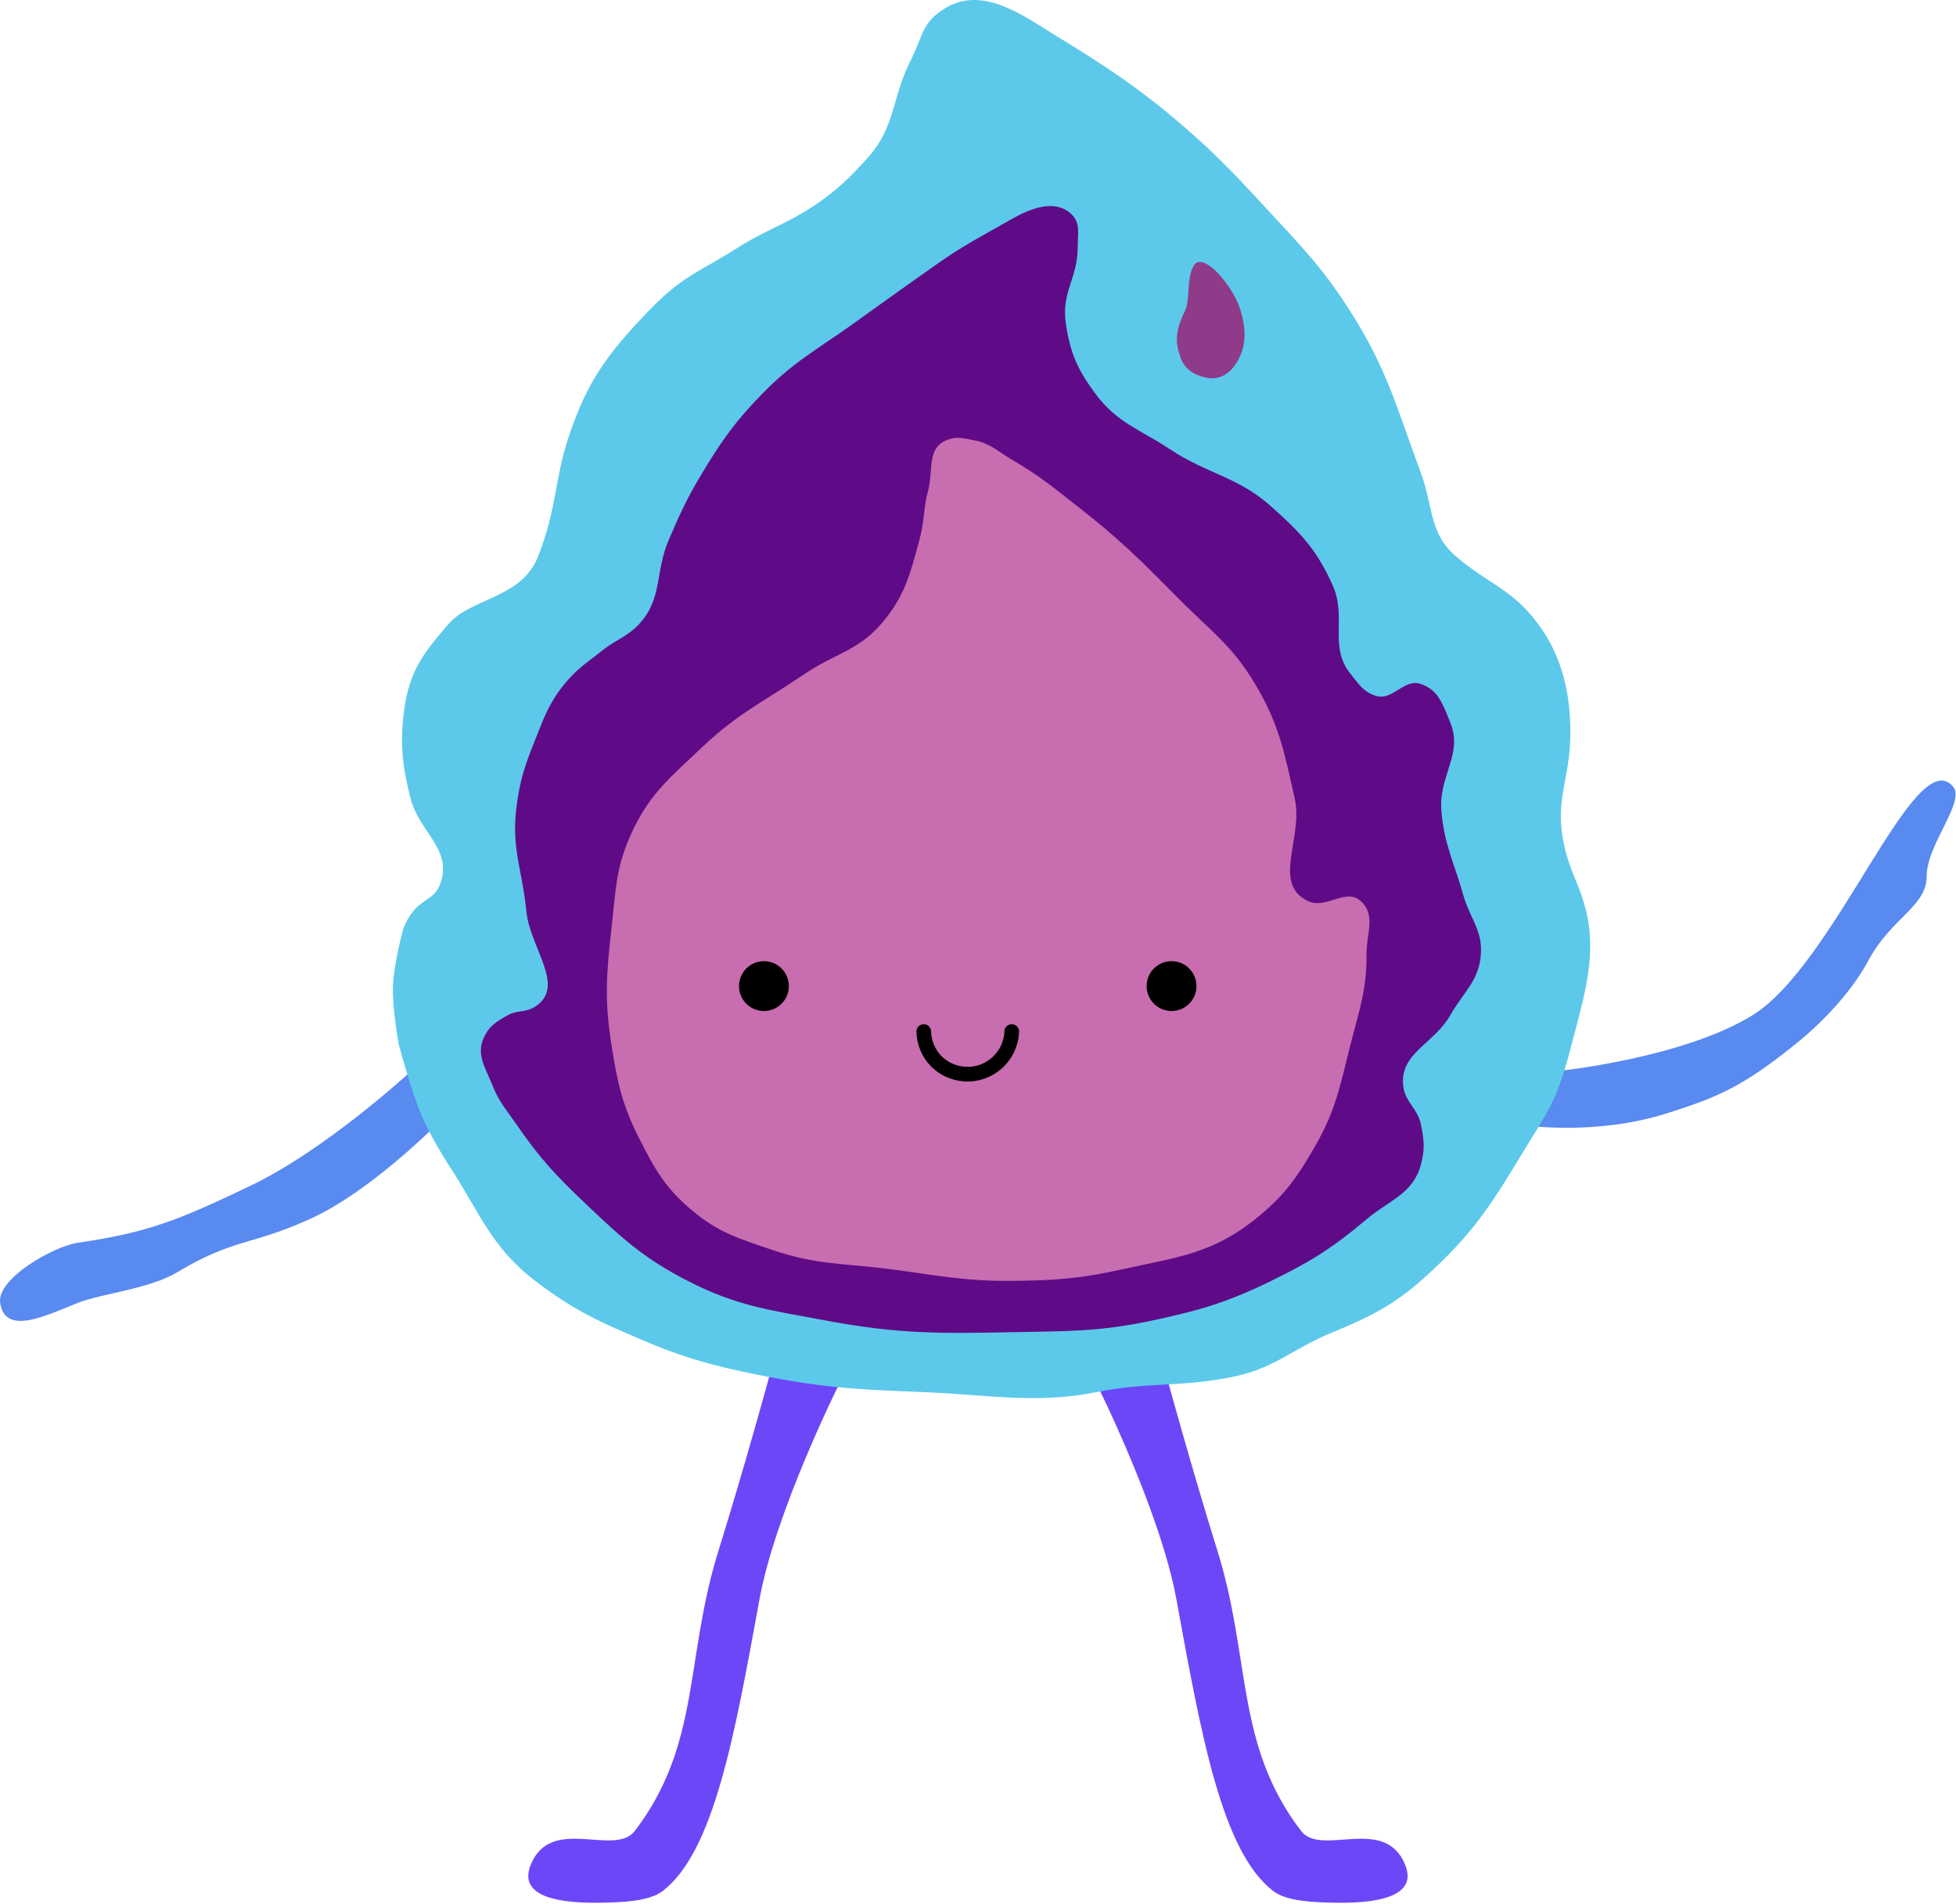 <svg width="667" height="649" viewBox="0 0 667 649" fill="none" xmlns="http://www.w3.org/2000/svg">
<path d="M245 528.684C253.65 500.965 262.5 468.684 262.5 468.684L286 472.184C286 472.184 264.466 515.283 259 545.184C250.5 591.684 243.5 631.184 226 644.684C221.367 648.258 212.106 648.543 205 648.684C192.427 648.932 176.212 647.312 181 635.684C188 618.684 209.595 633.237 216.5 624.184C239 594.684 233.454 565.684 245 528.684Z" fill="#6C47F7"/>
<path d="M415.14 528.684C406.49 500.965 397.64 468.684 397.64 468.684L374.14 472.184C374.14 472.184 395.675 515.283 401.14 545.184C409.64 591.684 416.64 631.184 434.14 644.684C438.774 648.258 448.034 648.543 455.141 648.684C467.714 648.932 483.929 647.312 479.141 635.684C472.141 618.684 450.545 633.237 443.641 624.184C421.141 594.684 426.687 565.684 415.14 528.684Z" fill="#6C47F7"/>
<path d="M597.5 346.184C573.59 360.865 531 365.184 531 365.184L520.5 383.684C520.5 383.684 544 387.184 568 379.684C586.44 373.921 594.545 370.148 612 356.184C624.5 346.184 632.938 335.299 637 327.683C645 312.683 657 309.183 657 298.684C657 287.913 670.311 273.323 666 268.183C653 252.684 626 328.684 597.5 346.184Z" fill="#598AF0"/>
<path d="M85.555 404.184C110.862 392.067 139.055 366.184 139.055 366.184L148.055 384.184C148.055 384.184 126.349 405.964 106.555 415.184C86.292 424.621 79.682 422.116 60.555 433.684C51.055 439.429 34.579 441.003 26.555 444.184C15.845 448.429 1.748 455.579 0.055 444.184C-1.173 435.917 18.285 424.89 26.555 423.684C50.555 420.184 60.926 415.975 85.555 404.184Z" fill="#598AF0"/>
<path d="M316.5 167.183C318.277 160.371 316.06 153.027 322.5 150.183C326.073 148.606 328.672 149.414 332.5 150.183C337.895 151.267 340.243 153.919 345 156.683C354.323 162.1 359.006 166.042 367.5 172.683C381.656 183.75 388.889 190.884 401.5 203.683C412.369 214.714 420.083 219.873 428 233.183C436.239 247.035 437.944 256.463 441.5 272.183C444.541 285.624 433.552 301.27 446 307.183C452.35 310.199 458.75 302.509 464 307.183C469.283 311.886 465.955 318.111 466 325.183C466.079 337.478 463.533 344.268 460.5 356.183C456.981 370.007 455.608 378.315 448.5 390.683C442.209 401.63 437.857 407.793 428 415.683C413.334 427.422 401.34 428.615 383 432.683C368.432 435.914 359.922 436.552 345 436.683C328.719 436.826 319.647 434.779 303.5 432.683C287.806 430.646 278.475 431.302 263.5 426.183C252.18 422.313 245.168 420.369 236 412.683C226.902 405.056 223.369 398.772 218 388.183C212.105 376.556 210.532 369.06 208.5 356.183C206.096 340.946 206.764 332.011 208.5 316.683C209.983 303.593 209.928 295.621 215.5 283.683C221.718 270.362 228.83 264.795 239.5 254.683C251.692 243.129 260.602 239.117 274.5 229.683C284.538 222.87 292.583 221.875 300.5 212.683C308.484 203.414 310.302 195.991 313.5 184.183C315.263 177.676 314.798 173.706 316.5 167.183Z" fill="#D9D9D9"/>
<path d="M228 184.183C223.346 195.021 225.987 204.003 218 212.683C213.927 217.11 210.211 217.942 205.5 221.683C200.192 225.898 196.788 227.934 192.5 233.183C187.196 239.677 185.63 244.404 182.5 252.183C178.875 261.191 177.087 266.534 176 276.183C174.485 289.64 178.196 297.204 179.5 310.683C180.728 323.37 193.169 336.209 182.5 343.183C179.244 345.312 176.379 344.255 173 346.183C169.281 348.306 166.795 349.795 165 353.683C162.256 359.63 165.604 364.088 168 370.183C170.181 375.731 172.632 378.265 176 383.183C184.055 394.944 189.652 400.881 200 410.683C212.249 422.285 219.491 428.979 234.5 436.683C251.49 445.404 262.731 446.66 281.5 450.183C305.921 454.767 320.158 454.686 345 454.183C363.807 453.803 374.602 454.098 393 450.183C409.307 446.713 418.517 443.994 433.5 436.683C447.081 430.057 454.443 425.419 466 415.683C473.814 409.101 481.796 407.036 484.5 397.183C485.947 391.911 485.66 388.526 484.5 383.183C483.314 377.719 479.105 375.742 478.5 370.183C477.282 358.985 488.909 355.962 494.5 346.183C499.052 338.224 504.424 334.334 505 325.183C505.513 317.045 501.22 313.03 499 305.183C495.816 293.927 492.403 287.846 491.5 276.183C490.591 264.444 499.027 257.052 494.5 246.183C492.038 240.27 490.574 235.218 484.5 233.183C478.573 231.197 474.923 239.183 469 237.183C464.806 235.767 463.271 233.136 460.5 229.683C453.022 220.365 459.329 210.612 454.5 199.683C449.101 187.465 443.483 181.559 433.5 172.683C421.935 162.399 411.909 161.72 399 153.183C388.642 146.333 380.885 144.167 373.5 134.183C367.569 126.165 365.005 120.543 363.5 110.683C361.775 99.382 367.5 95.184 367.5 84.183C367.5 79.428 368.593 75.798 365 72.684C359.469 67.89 351.355 71.052 345 74.684C334.5 80.684 328.926 83.434 320 89.683C307.755 98.256 302.679 102.016 290.5 110.683C278.249 119.402 270.504 123.424 260 134.183C250.752 143.656 246.349 149.853 239.5 161.183C234.305 169.777 231.963 174.956 228 184.183Z" fill="#D9D9D9"/>
<path d="M404 106.183C406 102.184 404.421 95.412 407 90.684C410 85.183 420.482 97.347 423 105.684C424.694 111.291 425.18 116.975 422.5 122.184C420.017 127.011 416.293 129.889 411 128.684C406.807 127.728 403.839 125.684 402.5 121.684C401.329 118.184 400 114.183 404 106.183Z" fill="#D9D9D9"/>
<path d="M140 272.183C142.879 283.501 153.644 288.936 150.5 300.183C148.191 308.445 142 305.183 137.5 316.683C137.5 316.683 134.293 328.471 134 336.184C133.708 343.896 136 356.183 136 356.183C136 356.183 140.181 371.678 143.5 379.684C146.819 387.689 153 397.183 153 397.183C163.408 412.993 167.432 425.228 182.5 436.683C196.367 447.224 204.417 450.643 220.181 457.336L221 457.684C235.517 463.849 248 466.766 263.5 469.684C283.914 473.527 295.746 473.823 316.5 474.684C336.4 475.509 353.5 478.684 373.5 474.684C391.771 471.029 400.68 473.084 419 469.684C434.693 466.771 439.742 460.263 454.5 454.183C471.344 447.244 478.423 442.865 491.5 430.183C503.63 418.42 509.752 408.639 518.5 394.183C527.82 378.785 530.717 376.01 535.5 357.684C540.282 339.357 544.904 325.183 540.5 309.184C538.085 300.408 535.547 297.552 533.5 288.684C529.797 272.647 535.5 266.142 535.5 249.684C535.5 235.184 532.15 221.683 522.5 210.184C514.21 200.306 507 198.683 496.5 189.683C487.264 181.767 488.737 172.586 484.5 161.183C476.338 139.216 473.076 125.958 460.5 106.183C450.746 90.846 443.325 83.543 431 70.183C419.202 57.395 412.366 50.323 399 39.183C383.812 26.524 369.946 18.27 358.5 11.184C348 4.683 334.808 -4.651 322.5 2.683C314.24 7.606 314.859 12.112 310.5 20.683C304.119 33.23 305.393 43.199 296 53.683C289.85 60.548 285.159 65.057 277.5 70.183C268.622 76.124 261.032 78.48 252 84.183C237.757 93.176 232.658 94.025 221 106.183C207.254 120.518 200.292 129.846 194 148.683C188.925 163.877 190 173.183 183.5 189.683C177.823 204.094 160.879 203.683 153 212.683C143.337 223.721 138.991 230.088 137.5 244.683C136.455 254.903 137.468 262.227 140 272.183Z" fill="#5CC9EA"/>
<path d="M228 184.183C223.346 195.021 225.987 204.003 218 212.683C213.927 217.11 210.211 217.942 205.5 221.683C200.192 225.898 196.788 227.934 192.5 233.183C187.196 239.677 185.63 244.404 182.5 252.183C178.875 261.191 177.087 266.534 176 276.183C174.485 289.64 178.196 297.204 179.5 310.683C180.728 323.37 193.169 336.209 182.5 343.183C179.244 345.312 176.379 344.255 173 346.183C169.281 348.306 166.795 349.795 165 353.683C162.256 359.63 165.604 364.088 168 370.183C170.181 375.731 172.632 378.265 176 383.183C184.055 394.944 189.652 400.881 200 410.683C212.249 422.285 219.491 428.979 234.5 436.683C251.49 445.404 262.731 446.66 281.5 450.183C305.921 454.767 320.158 454.686 345 454.183C363.807 453.803 374.602 454.098 393 450.183C409.307 446.713 418.517 443.994 433.5 436.683C447.081 430.057 454.443 425.419 466 415.683C473.814 409.101 481.796 407.036 484.5 397.183C485.947 391.911 485.66 388.526 484.5 383.183C483.314 377.719 479.105 375.742 478.5 370.183C477.282 358.985 488.909 355.962 494.5 346.183C499.052 338.224 504.424 334.334 505 325.183C505.513 317.045 501.22 313.03 499 305.183C495.816 293.927 492.403 287.846 491.5 276.183C490.591 264.444 499.027 257.052 494.5 246.183C492.038 240.27 490.574 235.218 484.5 233.183C478.573 231.197 474.923 239.183 469 237.183C464.806 235.767 463.271 233.136 460.5 229.683C453.022 220.365 459.329 210.612 454.5 199.683C449.101 187.465 443.483 181.559 433.5 172.683C421.935 162.399 411.909 161.72 399 153.183C388.642 146.333 380.885 144.167 373.5 134.183C367.569 126.165 365.005 120.543 363.5 110.683C361.775 99.382 367.5 95.184 367.5 84.183C367.5 79.428 368.593 75.798 365 72.684C359.469 67.89 351.355 71.052 345 74.684C334.5 80.684 328.926 83.434 320 89.683C307.755 98.256 302.679 102.016 290.5 110.683C278.249 119.402 270.504 123.424 260 134.183C250.752 143.656 246.349 149.853 239.5 161.183C234.305 169.777 231.963 174.956 228 184.183Z" fill="#5F0B87"/>
<path d="M404 106.183C406 102.184 404.421 95.412 407 90.684C410 85.183 420.482 97.347 423 105.684C424.694 111.291 425.18 116.975 422.5 122.184C420.017 127.011 416.293 129.889 411 128.684C406.807 127.728 403.839 125.684 402.5 121.684C401.329 118.184 400 114.183 404 106.183Z" fill="#8F3B89"/>
<path d="M316.5 167.183C318.277 160.371 316.06 153.027 322.5 150.183C326.073 148.606 328.672 149.414 332.5 150.183C337.895 151.267 340.243 153.919 345 156.683C354.323 162.1 359.006 166.042 367.5 172.683C381.656 183.75 388.889 190.884 401.5 203.683C412.369 214.714 420.083 219.873 428 233.183C436.239 247.035 437.944 256.463 441.5 272.183C444.541 285.624 433.552 301.27 446 307.183C452.35 310.199 458.75 302.509 464 307.183C469.283 311.886 465.955 318.111 466 325.183C466.079 337.478 463.533 344.268 460.5 356.183C456.981 370.007 455.608 378.315 448.5 390.683C442.209 401.63 437.857 407.793 428 415.683C413.334 427.422 401.34 428.615 383 432.683C368.432 435.914 359.922 436.552 345 436.683C328.719 436.826 319.647 434.779 303.5 432.683C287.806 430.646 278.475 431.302 263.5 426.183C252.18 422.313 245.168 420.369 236 412.683C226.902 405.056 223.369 398.772 218 388.183C212.105 376.556 210.532 369.06 208.5 356.183C206.096 340.946 206.764 332.011 208.5 316.683C209.983 303.593 209.928 295.621 215.5 283.683C221.718 270.362 228.83 264.795 239.5 254.683C251.692 243.129 260.602 239.117 274.5 229.683C284.538 222.87 292.583 221.875 300.5 212.683C308.484 203.414 310.302 195.991 313.5 184.183C315.263 177.676 314.798 173.706 316.5 167.183Z" fill="#C86DB0"/>
<circle cx="260.5" cy="336.184" r="8.5" fill="black"/>
<circle cx="399.5" cy="336.184" r="8.5" fill="black"/>
<path d="M315 351.684C315.249 359.551 321.146 365.659 329 366.184C337.414 366.745 344.734 360.112 345 351.684" stroke="black" stroke-width="5" stroke-linecap="round"/>
</svg>
